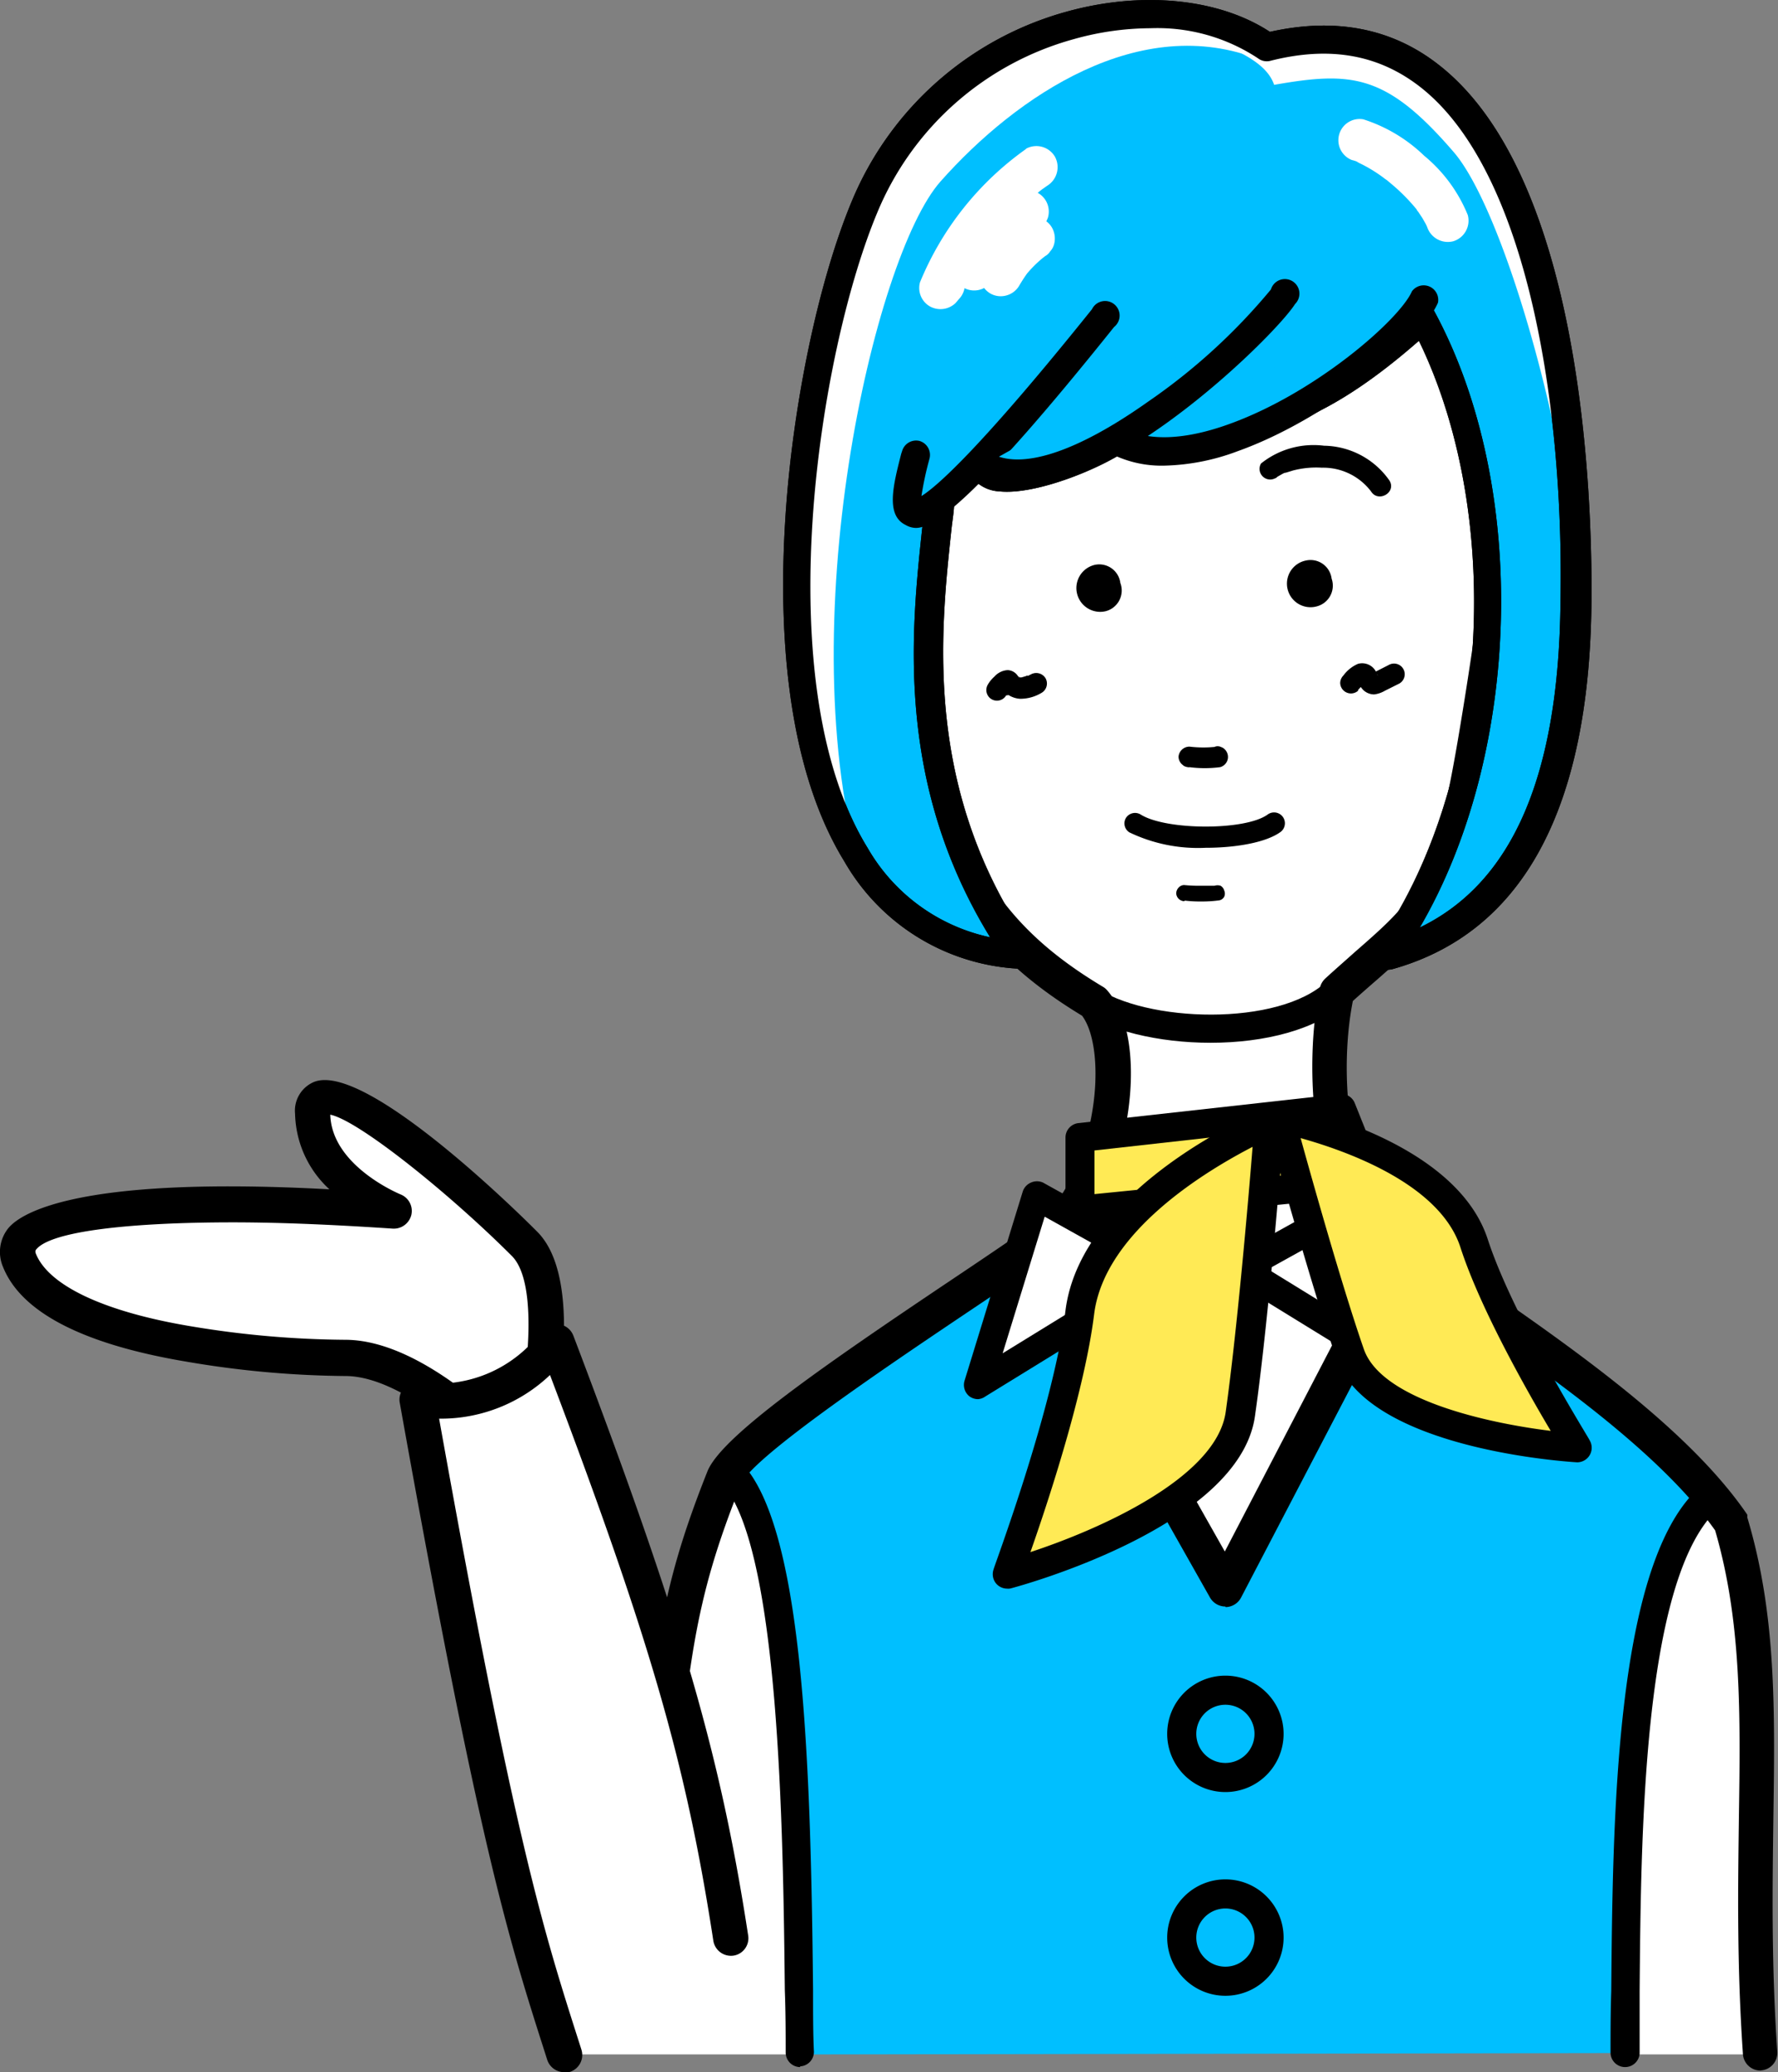 <svg id="レイヤー_1" data-name="レイヤー 1" xmlns="http://www.w3.org/2000/svg" viewBox="0 0 122.2 142.4">
  <rect x="0" y="0" width="122.2" height="142.4" fill="#808080" stroke="none"/>
  <defs>
    <style>
      .cls-1 {
        fill: #00bfff;
      }

      .cls-2 {
        fill: #fff;
      }

      .cls-3 {
        fill: none;
      }

      .cls-4 {
        fill: #ffea55;
      }
    </style>
  </defs>
  <title>アートボード 3</title>
  <g>
    <path class="cls-1" d="M44.22,138.18c1.8-19,1.74-27.11,5.56-36.63,1.32-3.28,19.87-14.62,22.5-16.89.3-.6,17.68-3.91,22.27-.12C100,89,113.44,96.65,119,104.64c3.14,10.56.93,20.74,2,36.43l-65.76.11Z"/>
    <path class="cls-2" d="M50.22,101.18l-3,11-8,29h16C55.57,122.75,54,109.12,50.22,101.18Z"/>
    <path class="cls-2" d="M117.22,102.18l3,10,1,29h-9C111.91,122.75,113.41,110.12,117.22,102.18Z"/>
    <path d="M121,142.29a1.21,1.21,0,0,1-1.21-1.13c-.42-6.1-.34-11.42-.28-16.12.11-7.3.19-13.61-1.63-19.87-3.82-5.4-11.42-10.68-17.54-14.93-2.64-1.83-4.92-3.41-6.54-4.76-3.7-3.06-18.58-.74-20.76.16-.93.78-3.29,2.36-6.26,4.35-5.27,3.54-15.09,10.12-15.85,12-3.27,8.16-3.64,12.25-4.87,25.77-.18,2-.38,4.13-.61,6.52a1.22,1.22,0,0,1-2.43-.23c.23-2.39.43-4.55.61-6.51,1.26-13.8,1.64-18,5-26.45,1-2.41,7.85-7.16,16.75-13.13,2.73-1.83,5.11-3.43,6-4.14.32-.37,1-.61,2.78-1,.16,0,16.15-3.38,21.17.77,1.55,1.29,3.79,2.84,6.38,4.64,6.34,4.4,14.24,9.89,18.27,15.7l.11.16,0,.19c2,6.67,1.9,13.21,1.79,20.79-.06,4.65-.14,9.92.27,15.91a1.21,1.21,0,0,1-1.13,1.3Z"/>
    <path d="M55,142.05a1,1,0,0,1-1-1c0-1.22,0-2.68-.06-4.29-.12-10.78-.34-30.84-4.44-34.94a1,1,0,0,1,1.38-1.38c4.3,4.3,4.84,20.29,5,36.29,0,1.61,0,3.06.06,4.27a1,1,0,0,1-.95,1Z"/>
    <path d="M111.69,142.05h0a1,1,0,0,1-1-1c0-1.24,0-2.67.05-4.24.1-11.47.24-28.8,5.77-34.32a1,1,0,0,1,1.38,1.38c-5,5-5.11,22.48-5.2,32.95,0,1.58,0,3,0,4.28A1,1,0,0,1,111.69,142.05Z"/>
    <g>
      <polygon class="cls-2" points="84.22 109.18 71.22 86.18 96.22 86.18 84.22 109.18"/>
      <path d="M84.22,110.4a1.22,1.22,0,0,1-1.06-.62l-13-23A1.21,1.21,0,0,1,71.22,85h25a1.22,1.22,0,0,1,1.08,1.78l-12,23a1.22,1.22,0,0,1-1.06.66Zm-10.91-23,10.87,19.22,10-19.22Z"/>
    </g>
    <g>
      <path class="cls-2" d="M62.72,40.1c-.38,18,4.94,24.3,12.46,28.81,2.83,3.23,1,14.25-4.29,16.8,1.47,1.46,12.33,1.47,12.33,1.47s12.19.9,13-1.08c-4.91-2.75-5.55-12.65-4.37-17.95,6.25-5.66,7.55-5.36,9.66-18,2.59-15.65,2.16-19.69,2.16-19.69l-1.4-10L87.85,10.07,72.28,20.61,65.4,26.08l-4.08,8.54Z"/>
      <path d="M89,88.64q-2.57,0-5.9-.25h-.07c-4.16,0-11.45-.24-13-1.82a1.21,1.21,0,0,1,.34-2c2.08-1,3.83-3.89,4.58-7.54.62-3,.38-5.95-.58-7.23-8-4.84-13.21-11.79-12.87-29.6l-1.36-5.31a1.25,1.25,0,0,1,.08-.83l4.08-8.54a1.18,1.18,0,0,1,.34-.43l6.88-5.48L87.16,9.06a1.22,1.22,0,0,1,1.4,0L103,19.42a1.25,1.25,0,0,1,.5.82l1.4,10c0,.21.42,4.43-2.17,20.06-1.86,11.2-3.1,12.65-8.06,17-.52.45-1.08.94-1.69,1.49-1.08,5.42-.17,14,3.85,16.25a1.21,1.21,0,0,1,.53,1.53C96.79,88,94,88.64,89,88.64Zm-15.55-3.3a69,69,0,0,0,9.74.62A54.41,54.41,0,0,0,94,85.87c-4.17-4.24-4.29-13.42-3.28-18a1.24,1.24,0,0,1,.38-.64c.73-.67,1.4-1.25,2-1.79,4.43-3.87,5.48-4.79,7.26-15.55,2.51-15.12,2.16-19.33,2.16-19.37l-1.32-9.44L87.83,11.55,73,21.62l-6.58,5.24-3.77,7.89,1.29,5a1.24,1.24,0,0,1,0,.33c-.36,16.95,4.27,23.18,11.86,27.73a1.13,1.13,0,0,1,.29.24c1.9,2.17,1.89,6.31,1.25,9.46A15,15,0,0,1,73.48,85.34Zm21.74.13Z"/>
    </g>
    <path d="M91.52,39.76a1.46,1.46,0,0,0-1.77-1.24,1.62,1.62,0,1,0,.75,3.15A1.47,1.47,0,0,0,91.52,39.76Z"/>
    <path d="M77,40.06a1.46,1.46,0,0,0-1.77-1.24A1.62,1.62,0,1,0,76,42,1.47,1.47,0,0,0,77,40.06Z"/>
    <path d="M87.66,32.88l.14-.12s-.09.05,0,0l.35-.2.18-.09c-.13.06.08,0,.09,0l.42-.13a6.3,6.3,0,0,1,2-.2,4.13,4.13,0,0,1,3.39,1.63c.5.8,1.76.07,1.27-.74A5.58,5.58,0,0,0,91,30.63a5.78,5.78,0,0,0-4.33,1.22.73.73,0,0,0,1,1Z"/>
    <path d="M81.74,52.72a8.35,8.35,0,0,0,2.12,0,.74.74,0,0,0,.44-.34.72.72,0,0,0,.07-.56.75.75,0,0,0-.34-.44l-.17-.07a.65.65,0,0,0-.39,0h0l.19,0a8.05,8.05,0,0,1-1.9,0A.75.75,0,0,0,81,52a.72.72,0,0,0,.22.51l.14.12a.82.82,0,0,0,.37.1Z"/>
    <path d="M81.43,61.89a8.86,8.86,0,0,0,1.15.06,8.47,8.47,0,0,0,1.23-.08.49.49,0,0,0,.33-.25.52.52,0,0,0,0-.42.55.55,0,0,0-.25-.33.68.68,0,0,0-.42,0h-.1l-.26,0h-.61a10.49,10.49,0,0,1-1.12-.05A.53.53,0,0,0,81,61a.6.6,0,0,0-.16.39.57.57,0,0,0,.55.54Z"/>
    <path d="M82.86,58.26a10.89,10.89,0,0,1-5.24-1.06.73.73,0,0,1-.23-1,.74.74,0,0,1,1-.23c1.74,1.1,7.22,1.12,8.74,0A.73.73,0,1,1,88,57.18C87,57.9,84.94,58.26,82.86,58.26Z"/>
    <path d="M69.36,47.76l.06-.09c.07-.1,0,0,0,0a1,1,0,0,0,.14-.15l.06-.06s.12-.1,0,0,0,0,0,0l0,0c.06,0,0,0-.07,0l-.19,0h0l-.2,0a.56.56,0,0,1-.31-.23l0,.06a1.13,1.13,0,0,0,.15.21,1.53,1.53,0,0,0,.31.26,1.68,1.68,0,0,0,.78.26,2.82,2.82,0,0,0,1.5-.41.74.74,0,0,0,.27-1,.75.75,0,0,0-1-.27l-.2.1-.09,0c-.09,0,.17-.06,0,0a2,2,0,0,1-.42.11l.2,0a1.31,1.31,0,0,1-.28,0l.2,0-.15,0c-.08,0-.1-.07,0,0,0,0-.12,0-.13-.07l.09.07-.06,0c-.08-.08.11.16,0,0a1.37,1.37,0,0,0-.15-.21.87.87,0,0,0-.62-.29,1.32,1.32,0,0,0-.9.44,2.26,2.26,0,0,0-.46.56.73.73,0,1,0,1.26.74Z"/>
    <path d="M93.32,47.43l.33-.35a.9.9,0,0,0,.18-.15l0,0s0,0,0,0a.67.67,0,0,1-.42,0l-.08-.07h0c-.06-.09,0,0,0,0l.09.18a1.68,1.68,0,0,0,.3.4,1.09,1.09,0,0,0,.73.28,1.92,1.92,0,0,0,.73-.25l1-.5a.73.73,0,0,0-.74-1.27l-1,.51-.13.06c-.09.05,0,0,0,0s-.06,0,.08,0,.17,0,.1,0,.18.06.2.12-.11-.12,0,0,0,0,0,0l-.09-.17a1.07,1.07,0,0,0-1.27-.6,2.45,2.45,0,0,0-1,.8.76.76,0,0,0-.22.51.74.74,0,0,0,1.25.52Z"/>
    <path class="cls-1" d="M87,3.24c-6.65-4.88-22.14-2.17-27.64,11S49.28,64.17,70.05,65.67C61.51,53.45,64,41,64.59,34,66,33,67,31.61,67.66,32.4c1.22,1.48,7.86-1,9.81-2.69,2,.46,1.74.87,5,0,4-1.06,7.47-.71,15.28-7.85,7,13,5.57,32.53-2.48,43.82,9.91-2.72,12.93-12.79,13-24.32S106.43-1.69,87,3.24Z"/>
    <path d="M83.2,71.66c-3.54,0-7.08-.82-9.16-2.31l1.14-1.58c3.53,2.53,12.73,2.79,16-.33l1.35,1.42C90.51,70.78,86.86,71.66,83.2,71.66Z"/>
    <path class="cls-2" d="M70.53,10.23a21,21,0,0,0-7.3,9.17,1.46,1.46,0,0,0,.67,1.65,1.5,1.5,0,0,0,1.78-.23l.22-.26a1.49,1.49,0,0,0,0-2.07,1.48,1.48,0,0,0-2.07,0l-.22.26,2.44,1.42c-.1.26,0,0,0-.07l.13-.31c.1-.2.19-.4.29-.59.19-.38.4-.75.61-1.11s.44-.71.68-1.06c.13-.18.25-.36.39-.54,0,0,.23-.31.12-.17s.14-.17.13-.17a19.93,19.93,0,0,1,1.71-1.85c.32-.31.65-.6,1-.88l.21-.17.16-.13.17-.13.33-.23a1.5,1.5,0,0,0,.52-2,1.48,1.48,0,0,0-2-.53Z"/>
    <path class="cls-2" d="M69.83,13.24a17.12,17.12,0,0,0-2.32,2.1,17.66,17.66,0,0,0-1.88,2.51,1.47,1.47,0,0,0,2.53,1.48,14.66,14.66,0,0,1,1-1.38l-.23.29a15.63,15.63,0,0,1,2.67-2.66l-.3.23.06,0a1.68,1.68,0,0,0,.67-.88,1.47,1.47,0,0,0-1-1.8,1.39,1.39,0,0,0-1.13.15Z"/>
    <path class="cls-2" d="M70.25,15.12a9.42,9.42,0,0,0-1.52,1.37,9.73,9.73,0,0,0-1.2,1.66,1.54,1.54,0,0,0-.15,1.13,1.52,1.52,0,0,0,.67.88,1.44,1.44,0,0,0,1.13.14,1.46,1.46,0,0,0,.87-.67,10.64,10.64,0,0,1,.66-1l-.23.3A8.18,8.18,0,0,1,72,17.47l-.29.23.06-.06a1,1,0,0,0,.41-.37,1.16,1.16,0,0,0,.27-.5,1.53,1.53,0,0,0-.15-1.13,1.45,1.45,0,0,0-.88-.67,1.38,1.38,0,0,0-1.12.15Z"/>
    <path class="cls-2" d="M92.92,11a2.4,2.4,0,0,1,.38.12l.18.06c-.45-.15-.22-.09-.11,0,.28.13.56.28.83.44a10.11,10.11,0,0,1,.87.58,2.83,2.83,0,0,0,.28.2l-.16-.12.13.1.44.37a13.2,13.2,0,0,1,1.57,1.6c.08.09.21.36,0,0a2.43,2.43,0,0,0,.14.2l.28.42.24.42.09.19c.11.23-.15-.38,0,0a1.5,1.5,0,0,0,1.8,1,1.48,1.48,0,0,0,1-1.8,10.31,10.31,0,0,0-3-4.08A10.7,10.7,0,0,0,93.7,8.2,1.46,1.46,0,0,0,92.92,11Z"/>
    <path d="M95.32,66.65a1,1,0,0,1-.8-1.54c7.79-10.92,9-29.33,3-41.69-6.13,5.37-9.68,6.12-12.82,6.79-.64.13-1.27.26-1.92.44-2.76.73-3.33.64-4.6.26l-.48-.14c-2,1.44-6.53,3.26-9,3a2.56,2.56,0,0,1-1.52-.58,9.69,9.69,0,0,0-.79.64c-.24.21-.51.44-.81.67,0,.59-.12,1.23-.19,1.9-.77,7.17-1.93,18,5.52,28.68a1,1,0,0,1,.05,1,1,1,0,0,1-.92.49,14.7,14.7,0,0,1-12-7.36c-4.15-6.74-4.51-16.5-4.07-23.49.48-7.8,2.28-16.41,4.59-21.93A22.42,22.42,0,0,1,73.28.81c5.2-1.45,10.5-.92,14,1.38,4.47-1,8.38-.27,11.62,2.28,10,7.82,10.54,30.21,10.48,36.88-.13,14.3-4.76,22.79-13.75,25.27ZM79.07,1.94a19.66,19.66,0,0,0-5.27.75A20.49,20.49,0,0,0,60.29,14.62c-4,9.57-7.63,32.33-.66,43.65a12.79,12.79,0,0,0,8.42,6.14c-6.54-10.65-5.42-21.12-4.66-28.18.09-.82.17-1.59.23-2.3a1,1,0,0,1,.41-.72c.36-.25.7-.54,1-.82.79-.68,1.45-1.26,2.29-1.19a1.58,1.58,0,0,1,1.07.58c.79.6,6.39-1.09,8.42-2.81a1,1,0,0,1,.85-.21c.43.1.75.2,1,.28.9.27,1.17.35,3.54-.28.68-.18,1.34-.32,2-.46,3.21-.68,6.53-1.39,12.86-7.17a1,1,0,0,1,.82-.24,1,1,0,0,1,.7.5c6.53,12.06,6,30.37-1,42.35,6.39-3.09,9.56-10.46,9.67-22.4C107.5,28,105,11.78,97.64,6c-2.88-2.26-6.27-2.86-10.37-1.81A1,1,0,0,1,86.45,4,12.54,12.54,0,0,0,79.07,1.94Z"/>
    <path class="cls-2" d="M59.22,60.18c-5-17,.83-42.54,5.42-47.71C69.89,6.55,78.39.83,86.57,4.1,86.22-.82,74.22,1.18,74.22,1.18s-11.12,5.48-12,8-7,17-7,20-1,14,0,18C56.33,51.62,59.22,60.18,59.22,60.18Z"/>
    <path class="cls-2" d="M83.66,2.91c2.52,1,3.55,1.88,3.91,2.92,5.36-.94,7.72-.75,12.35,4.63S111.25,42.77,107.85,52a118.57,118.57,0,0,0-.7-29.51C105.22,9.18,99.22,6.18,97.22,4.18c-.17-.17-4-2-5.36-1.81-2.54.35-4.64.81-4.64.81l-2-1Z"/>
    <path class="cls-3" d="M87,3.24c-6.65-4.88-22.14-2.17-27.64,11S49.28,64.17,70.05,65.67C61.51,53.45,64,41,64.59,34,66,33,67,31.61,67.66,32.4c1.22,1.48,7.86-1,9.81-2.69,2,.46,1.74.87,5,0,4-1.06,7.47-.71,15.28-7.85,7,13,5.57,32.53-2.48,43.82,9.91-2.72,12.93-12.79,13-24.32S106.43-1.69,87,3.24Z"/>
    <path d="M95.32,66.65a1,1,0,0,1-.8-1.54c7.79-10.92,9-29.33,3-41.69-6.13,5.37-9.68,6.12-12.82,6.79-.64.13-1.27.26-1.92.44-2.76.73-3.33.64-4.6.26l-.48-.14c-2,1.44-6.53,3.26-9,3a2.56,2.56,0,0,1-1.52-.58,9.69,9.69,0,0,0-.79.64c-.24.21-.51.44-.81.67,0,.59-.12,1.23-.19,1.9-.77,7.17-1.93,18,5.52,28.68a1,1,0,0,1,.05,1,1,1,0,0,1-.92.49,14.7,14.7,0,0,1-12-7.36c-4.15-6.74-4.51-16.5-4.07-23.49.48-7.8,2.28-16.41,4.59-21.93A22.42,22.42,0,0,1,73.28.81c5.2-1.45,10.5-.92,14,1.38,4.47-1,8.38-.27,11.62,2.28,10,7.82,10.54,30.21,10.48,36.88-.13,14.3-4.76,22.79-13.75,25.27ZM79.07,1.94a19.66,19.66,0,0,0-5.27.75A20.49,20.49,0,0,0,60.29,14.62c-4,9.57-7.63,32.33-.66,43.65a12.79,12.79,0,0,0,8.42,6.14c-6.54-10.65-5.42-21.12-4.66-28.18.09-.82.17-1.59.23-2.3a1,1,0,0,1,.41-.72c.36-.25.7-.54,1-.82.79-.68,1.45-1.26,2.29-1.19a1.58,1.58,0,0,1,1.07.58c.79.6,6.39-1.09,8.42-2.81a1,1,0,0,1,.85-.21c.43.1.75.2,1,.28.9.27,1.17.35,3.54-.28.68-.18,1.34-.32,2-.46,3.21-.68,6.53-1.39,12.86-7.17a1,1,0,0,1,.82-.24,1,1,0,0,1,.7.5c6.53,12.06,6,30.37-1,42.35,6.39-3.09,9.56-10.46,9.67-22.4C107.5,28,105,11.78,97.64,6c-2.88-2.26-6.27-2.86-10.37-1.81A1,1,0,0,1,86.45,4,12.54,12.54,0,0,0,79.07,1.94Z"/>
    <g>
      <path class="cls-1" d="M98,20.4C96.42,24,83.4,33.67,76.88,30.32"/>
      <path d="M80,32a7.73,7.73,0,0,1-3.6-.8,1,1,0,1,1,.89-1.74c1.69.87,4.16.77,7.14-.3,6-2.14,11.77-7.21,12.61-9.14a1,1,0,0,1,1.79.78c-1.23,2.82-7.81,8.08-13.75,10.2A15.24,15.24,0,0,1,80,32Z"/>
    </g>
    <g>
      <path class="cls-1" d="M62.94,31.23c-.94,3.64-2.8,10.12,12.86-9.38"/>
      <path d="M62.94,36.28a1.49,1.49,0,0,1-.71-.21c-1.37-.68-.84-2.73-.29-4.89L62,31a1,1,0,0,1,1.19-.7,1,1,0,0,1,.7,1.19l-.05.19a21.82,21.82,0,0,0-.51,2.41c1-.62,3.92-3.12,11.72-12.84a1,1,0,1,1,1.52,1.22C67,34.43,64.19,36.28,62.94,36.28Zm.4-1.72h0Z"/>
    </g>
    <g>
      <path class="cls-1" d="M88.15,20.4C86.59,22.94,73.36,35.33,67.56,32"/>
      <path d="M69.89,33.52a5.46,5.46,0,0,1-2.81-.7,1,1,0,1,1,1-1.69c2.08,1.2,5.92-.05,10.83-3.53a41.3,41.3,0,0,0,8.44-7.71,1,1,0,1,1,1.66,1C87.68,23,77,33.52,69.89,33.52Z"/>
    </g>
    <g>
      <path class="cls-2" d="M23.74,93.34a66.73,66.73,0,0,1-10.82-1C7.69,91.48,2.6,89.75,1.35,86.62-.89,81,27.1,83.26,27.1,83.26S21.5,81,21.5,76.54s11.2,5.6,14.56,9,0,15.68,0,15.68S29.34,93.34,23.74,93.34Z"/>
      <path d="M36.06,102.4a1.26,1.26,0,0,1-.93-.43c-1.77-2.06-7.26-7.41-11.39-7.41a67.5,67.5,0,0,1-11-1C5.65,92.36,1.45,90.16.21,87.07a2.61,2.61,0,0,1,.3-2.59c.69-.94,4.28-3.72,22.13-2.75a7.27,7.27,0,0,1-2.36-5.19,2.14,2.14,0,0,1,1.28-2.18c3.5-1.46,14.16,9.07,15.36,10.28,3.75,3.75.68,15.53.32,16.86a1.22,1.22,0,0,1-1.18.9ZM16,84c-6.85,0-12.58.58-13.54,1.9,0,0-.06.08,0,.24.87,2.19,4.66,4,10.65,5a66.55,66.55,0,0,0,10.61.93c4.42,0,9.23,4.16,11.66,6.58,1-4.53,1.57-10.56-.2-12.34-4.3-4.3-10.53-9.31-12.48-9.71.1,3.54,4.79,5.46,4.83,5.48a1.22,1.22,0,0,1,.74,1.41,1.24,1.24,0,0,1-1.29.94C23.38,84.19,19.55,84,16,84Z"/>
    </g>
    <g>
      <path class="cls-2" d="M38.77,141.18c-2.55-8-4.55-14-10.08-45a10,10,0,0,0,9.53-4c7.13,18.7,10,28,12,41"/>
      <path d="M38.77,142.4a1.23,1.23,0,0,1-1.16-.85l-.14-.44c-2.54-7.94-4.54-14.21-10-44.74a1.2,1.2,0,0,1,.3-1,1.26,1.26,0,0,1,1-.39,8.84,8.84,0,0,0,8.45-3.51A1.2,1.2,0,0,1,38.4,91a1.24,1.24,0,0,1,1,.77C46.79,111.23,49.5,120.48,51.42,133a1.21,1.21,0,0,1-1,1.39,1.23,1.23,0,0,1-1.39-1c-1.85-12.06-4.31-20.65-11.23-38.9a10.87,10.87,0,0,1-7.62,3c5.21,29.07,7.17,35.2,9.64,42.92l.14.44a1.22,1.22,0,0,1-.79,1.53A1.26,1.26,0,0,1,38.77,142.4Z"/>
    </g>
    <path d="M84.22,123.15a4,4,0,1,1,4-4A4,4,0,0,1,84.22,123.15Zm0-6a2,2,0,1,0,2,2A2,2,0,0,0,84.22,117.15Z"/>
    <path d="M84.22,137.15a4,4,0,1,1,4-4A4,4,0,0,1,84.22,137.15Zm0-6a2,2,0,1,0,2,2A2,2,0,0,0,84.22,131.15Z"/>
    <g>
      <polygon class="cls-2" points="71.22 82.18 67.22 95.18 80.22 87.18 71.22 82.18"/>
      <path d="M67.22,96.15a1,1,0,0,1-.6-.2,1,1,0,0,1-.33-1.06l4-13a1,1,0,0,1,.56-.62,1,1,0,0,1,.84,0l9,5a1,1,0,0,1,.5.83,1,1,0,0,1-.46.86l-13,8A1,1,0,0,1,67.22,96.15ZM71.8,83.61,68.91,93l9.38-5.77Z"/>
    </g>
    <g>
      <polygon class="cls-2" points="94.22 82.18 98.22 95.18 85.22 87.18 94.22 82.18"/>
      <path d="M98.22,96.15a1,1,0,0,1-.51-.14l-13-8a1,1,0,0,1-.47-.86,1,1,0,0,1,.51-.83l9-5a1,1,0,0,1,1.4.57l4,13A1,1,0,0,1,98.82,96,1,1,0,0,1,98.22,96.15ZM87.15,87.22,96.53,93l-2.89-9.38Z"/>
    </g>
    <g>
      <polygon class="cls-4" points="94.22 81.18 74.22 83.18 74.22 78.18 92.22 76.18 94.22 81.18"/>
      <path d="M74.22,84.17a1,1,0,0,1-.67-.26,1,1,0,0,1-.32-.73v-5a1,1,0,0,1,.88-1l18-2a1,1,0,0,1,1,.62l2,5a1,1,0,0,1-.82,1.35l-20,2Zm1-5.11v3l17.6-1.76-1.23-3.07Z"/>
    </g>
    <g>
      <path class="cls-4" d="M87.22,77.18s-12,5-13,13c-.87,6.94-5,18-5,18s15-4,16-11S87.22,77.18,87.22,77.18Z"/>
      <path d="M69.22,109.17a1,1,0,0,1-.74-.33,1,1,0,0,1-.19-1c0-.11,4.1-11,4.94-17.78,1.06-8.47,13.1-13.58,13.61-13.79a1,1,0,0,1,1,.11,1,1,0,0,1,.41.88c0,.13-1,13.12-2,20.07-1.08,7.56-16.09,11.64-16.73,11.81A.73.73,0,0,1,69.22,109.17ZM86.09,78.81C83,80.41,75.92,84.6,75.2,90.3c-.66,5.33-3.16,12.89-4.38,16.36,4.72-1.55,12.77-5.1,13.42-9.62C85,91.65,85.79,82.57,86.09,78.81Z"/>
    </g>
    <g>
      <path class="cls-4" d="M88,76.85S99.24,79,101.33,85.47c1.82,5.58,7.12,14,7.12,14S94.73,98.63,92.79,93,88,76.85,88,76.85Z"/>
      <path d="M108.45,100.49h-.06c-1.47-.09-14.44-1.09-16.54-7.14C89.92,87.77,87.06,77.22,87,77.11a1,1,0,0,1,.23-.94,1,1,0,0,1,.91-.29c.49.09,11.86,2.37,14.11,9.28,1.76,5.41,7,13.73,7,13.81a1,1,0,0,1-.84,1.52ZM89.39,78.21c.88,3.18,2.88,10.28,4.34,14.49,1.2,3.49,8.48,5.09,12.85,5.63-1.66-2.79-4.83-8.39-6.19-12.56C99,81.34,92.44,79.06,89.39,78.21Z"/>
    </g>
  </g>
</svg>
